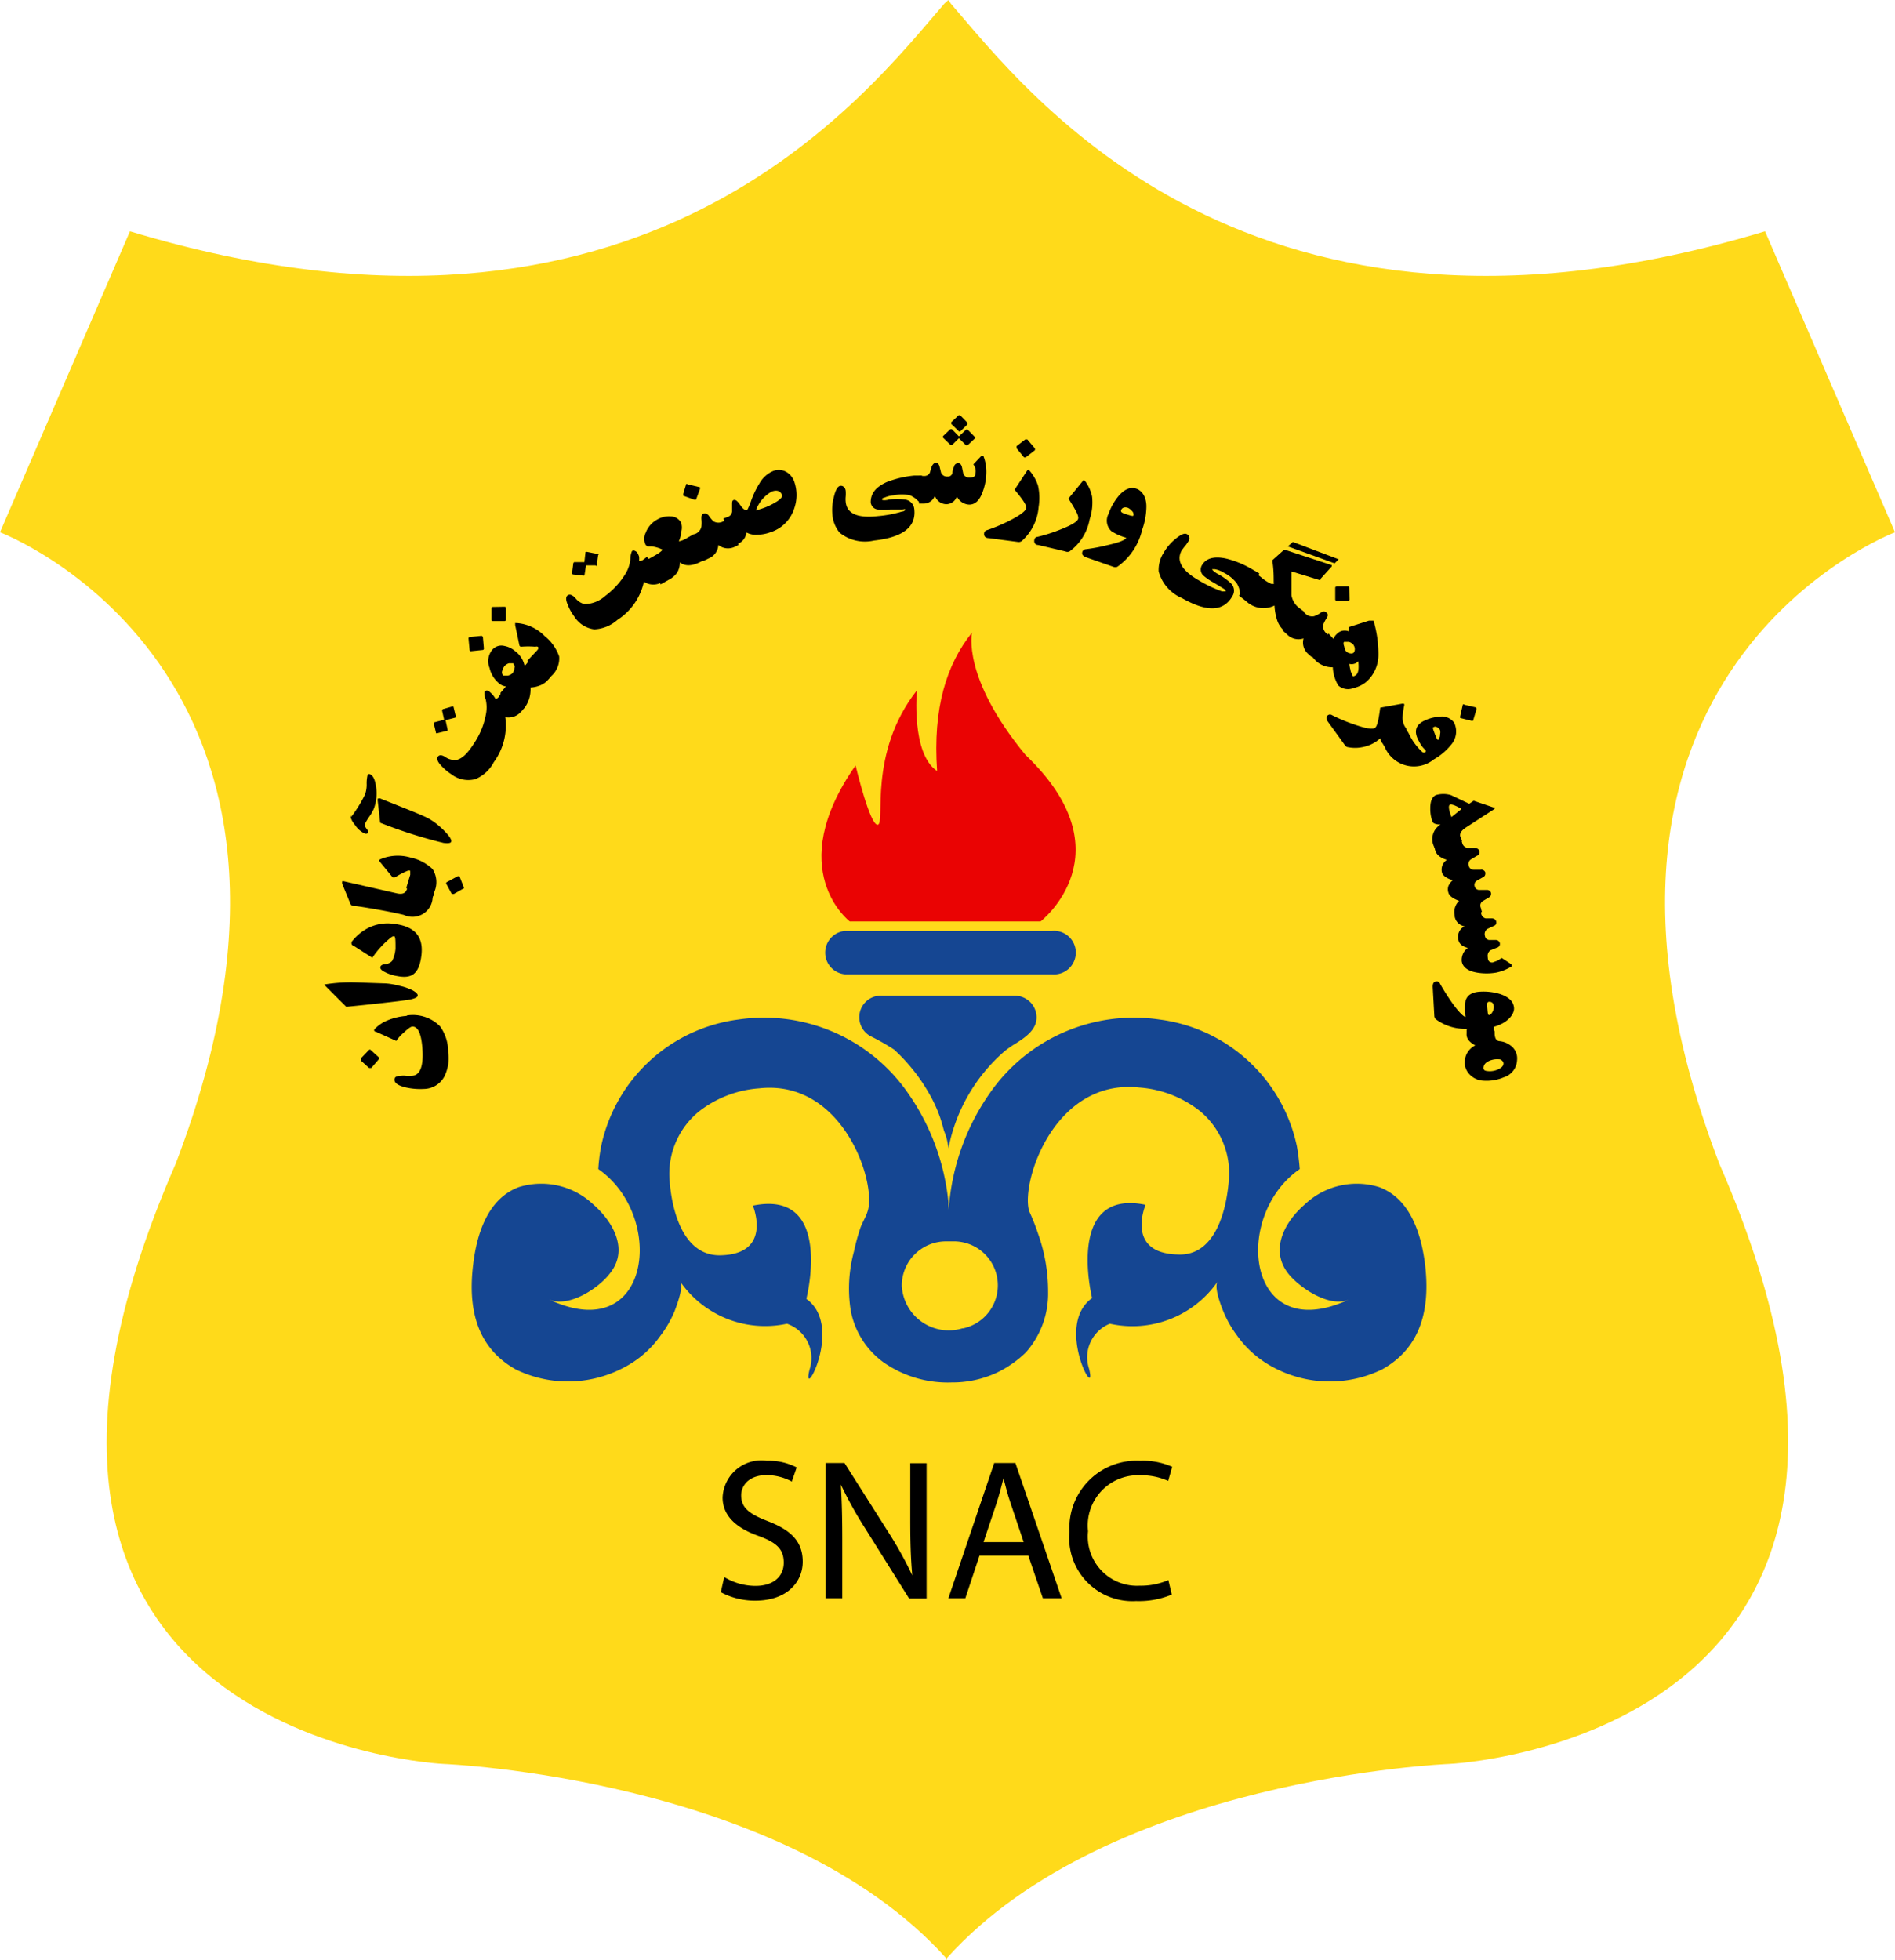 <svg xmlns="http://www.w3.org/2000/svg" viewBox="0 0 93.91 97.11"><defs><style>.cls-1{fill:#ffda1a;}.cls-2{fill:#ea0303;}.cls-3{fill:#154692;}</style></defs><g id="Layer_2" data-name="Layer 2"><g id="Layer_7" data-name="Layer 7"><path class="cls-1" d="M46.8.18C43,4.56,32,19.17,6.44,11.46L0,26.37s18.08,6.84,8.7,31.3C-3.79,86.26,22,87.39,22,87.39s16.82.67,24.88,9.61v.11l.05-.06,0,.06V97c8.06-8.94,24.87-9.61,24.87-9.61S97.7,86.26,85.21,57.67c-9.37-24.46,8.7-31.3,8.7-31.3L87.47,11.46C61.89,19.17,50.92,4.56,47.12.18L47,0Z"/><path class="cls-2" d="M48.17,31.34s-.52,2.22,2.65,6.06c5.11,4.87.75,8.25.75,8.25H42.11s-3.34-2.54.29-7.73c0,0,.71,3,1.1,2.94S43,37.31,45.44,34.2c0,0-.3,3.13,1,4C46.22,35.07,46.91,32.91,48.17,31.34Z"/><path class="cls-3" d="M52.13,48.27H41.87a1.08,1.08,0,0,1,0-2.15H52.13a1.08,1.08,0,1,1,0,2.15Z"/><path class="cls-3" d="M50.36,51.68a5,5,0,0,0-.59.41A8.52,8.52,0,0,0,47,56.9a2.92,2.92,0,0,0-.22-.88c-.06-.23-.12-.45-.2-.68A7,7,0,0,0,46,54.1,8.94,8.94,0,0,0,44.31,52a10.76,10.76,0,0,0-1.18-.67,1.07,1.07,0,0,1,.61-2h6.55a1.08,1.08,0,0,1,1.08,1.07C51.37,51,50.85,51.37,50.36,51.68Z"/><path class="cls-3" d="M70.62,62.63c-.19-1.5-.73-3.25-2.28-3.82a3.75,3.75,0,0,0-3.69.87c-1,.87-1.75,2.27-.78,3.45.58.71,2.08,1.69,3,1.24-5.09,2.4-5.84-4.12-2.46-6.45a10.89,10.89,0,0,0-.14-1.13,8,8,0,0,0-6.81-6.28,8.69,8.69,0,0,0-8.41,3.65,11.37,11.37,0,0,0-2,5.37s-.06.4-.06.4S47,59.6,47,59.56a11.35,11.35,0,0,0-2-5.4,8.68,8.68,0,0,0-8.41-3.65,8,8,0,0,0-6.8,6.28,8.72,8.72,0,0,0-.14,1.13c3.37,2.33,2.62,8.85-2.46,6.45.95.45,2.45-.53,3-1.24,1-1.18.21-2.58-.78-3.45a3.75,3.75,0,0,0-3.69-.87c-1.55.57-2.09,2.32-2.27,3.82-.26,2.1.11,4.09,2.1,5.21a5.9,5.9,0,0,0,5.35-.08,5.07,5.07,0,0,0,1.84-1.6,5.5,5.5,0,0,0,.69-1.2c.1-.27.47-1.22.27-1.48A5.12,5.12,0,0,0,39,65.58a1.8,1.8,0,0,1,1.12,2.27c-.44,1.77,1.75-2.14-.16-3.5,0,0,1.39-5.45-2.65-4.62,0,0,1,2.39-1.58,2.46-1.94.06-2.48-2.38-2.56-3.89a4,4,0,0,1,1.45-3.22,5.49,5.49,0,0,1,3-1.16C41.78,53.46,43.45,58.6,43,60c-.08.27-.25.54-.35.8A10.46,10.46,0,0,0,42.32,62a7,7,0,0,0-.17,2.87,4.1,4.1,0,0,0,1.63,2.62,5.55,5.55,0,0,0,3.38,1A5.2,5.2,0,0,0,49.41,68a5.4,5.4,0,0,0,1.43-1,4.39,4.39,0,0,0,1.1-3,8.47,8.47,0,0,0-.49-2.86A11,11,0,0,0,51,60c-.42-1.44,1.25-6.58,5.46-6.12a5.49,5.49,0,0,1,3,1.16,4,4,0,0,1,1.45,3.22c-.08,1.51-.61,4-2.56,3.89-2.6-.07-1.58-2.46-1.58-2.46-4-.83-2.65,4.62-2.65,4.62-1.9,1.36.29,5.27-.15,3.5A1.79,1.79,0,0,1,55,65.58a5.14,5.14,0,0,0,5.35-2.1c-.21.26.16,1.21.27,1.48a5.46,5.46,0,0,0,.68,1.2,5.15,5.15,0,0,0,1.84,1.6,5.92,5.92,0,0,0,5.36.08C70.5,66.72,70.87,64.73,70.62,62.63ZM47.69,65.81a2.33,2.33,0,0,1-3-2.12,2.19,2.19,0,0,1,2.19-2.19h.33a2.18,2.18,0,0,1,.52,4.31Z"/><path d="M18.3,52s0,0,0,0a0,0,0,0,1,.05,0l.43.39a0,0,0,0,1,0,.08l-.38.44s-.07,0-.11,0l-.41-.37s0-.06,0-.1Zm1.86-1.69a1.89,1.89,0,0,1,1.65.54,2.17,2.17,0,0,1,.4,1.29A2,2,0,0,1,22,53.37a1.17,1.17,0,0,1-1,.58,3.26,3.26,0,0,1-.87-.07c-.38-.09-.57-.21-.58-.37s.1-.2.32-.21a.79.79,0,0,1,.25,0,1.43,1.43,0,0,0,.26,0c.42,0,.6-.43.56-1.23s-.21-1.23-.51-1.21c-.07,0-.21.1-.41.29a1.79,1.79,0,0,0-.38.42l-1-.45c-.07,0-.1-.06-.1-.07s0-.06.08-.12a1.82,1.82,0,0,1,.59-.38A3,3,0,0,1,20.16,50.33Z"/><path d="M19.12,48.72a3.62,3.62,0,0,1,.68.12,2.73,2.73,0,0,1,.64.22c.18.1.26.18.26.26s-.12.14-.34.19-1.38.19-3.2.37l-1-1c-.06-.06-.09-.1-.08-.12l.08,0a8,8,0,0,1,1.46-.09Z"/><path d="M19.59,45.78c1,.13,1.41.66,1.29,1.58s-.5,1.13-1.18,1a2,2,0,0,1-.73-.26c-.09-.06-.13-.12-.12-.19s.08-.12.2-.14a.54.54,0,0,0,.38-.16A1.63,1.63,0,0,0,19.6,47c0-.4,0-.6-.07-.62a.3.3,0,0,0-.16.07,4.47,4.47,0,0,0-.92,1l-.95-.61c-.05,0-.08-.07-.08-.09l0-.08a2.47,2.47,0,0,1,.64-.59A2.14,2.14,0,0,1,19.59,45.78Z"/><path d="M21.52,44.16l-.08.32a1,1,0,0,1-1.42.85q-.49-.12-1.32-.27c-.57-.1-.95-.16-1.15-.18a.18.18,0,0,1-.18-.09l-.41-1a.34.34,0,0,1,0-.13s0,0,.08,0l2.63.6c.28.06.46,0,.52-.29l0-.09Z"/><path d="M20.36,42.49a2.22,2.22,0,0,1,1.08.57,1.21,1.21,0,0,1,.09,1.11l-.06.23L20.13,44l.2-.66c0-.12,0-.18,0-.2a.2.2,0,0,0-.13,0,3.84,3.84,0,0,0-.63.33s-.07,0-.11,0l-.63-.77a.21.21,0,0,1-.05-.09l.09-.05A2.22,2.22,0,0,1,20.36,42.49Zm2.32.92s.06,0,.09,0L23,44A.05.05,0,0,1,23,44l-.51.29s-.07,0-.1,0l-.26-.48a.07.07,0,0,1,0-.1Z"/><path d="M18.34,38.36c.15.06.25.27.3.64a2.15,2.15,0,0,1-.12,1.08,2.46,2.46,0,0,1-.22.38,2.47,2.47,0,0,0-.22.37c0,.05,0,.12.08.22s.1.16.09.2-.13.1-.26,0a1.13,1.13,0,0,1-.39-.37c-.18-.22-.25-.39-.21-.49,0,.06,0,.09,0,.09s.11-.12.27-.37a6.33,6.33,0,0,0,.43-.75,1.46,1.46,0,0,0,.08-.54,1.79,1.79,0,0,1,.05-.44A.09.09,0,0,1,18.34,38.36Zm.53,1.21,1.23.49q1,.4,1.17.51a3.09,3.09,0,0,1,.5.36,4.32,4.32,0,0,1,.43.43c.13.16.18.27.16.34s-.16.09-.38.06a23.68,23.68,0,0,1-3.14-1l-.12-1.07a.35.35,0,0,1,0-.12S18.79,39.53,18.87,39.57Z"/><path d="M22.41,35s.06,0,.06,0l.12.5s0,.05-.05.06l-.46.12.1.46s0,.05,0,.06l-.49.12a.06.06,0,0,1-.08,0l-.11-.46a.06.06,0,0,1,.05-.08l.46-.12-.1-.45s0-.07.05-.08ZM26,35l-.11.17a.82.82,0,0,1-.85.36,3.07,3.07,0,0,1-.57,2.23,1.82,1.82,0,0,1-.91.84,1.37,1.37,0,0,1-1.19-.24,2.67,2.67,0,0,1-.49-.41c-.19-.2-.25-.35-.19-.45s.19-.12.37,0a.84.84,0,0,0,.56.15c.28-.06.56-.33.87-.82a3.76,3.76,0,0,0,.58-1.39,1.76,1.76,0,0,0,0-.79.81.81,0,0,1-.06-.37c.06-.09.15-.1.26,0a1.17,1.17,0,0,1,.16.16,1.08,1.08,0,0,1,.13.19.28.28,0,0,0,.19-.16l.1-.16Z"/><path d="M23.87,31.5a0,0,0,0,1,.06.05l.05.58s0,.06-.05.07l-.58.06c-.05,0-.07,0-.08-.07l-.05-.54a.07.07,0,0,1,.06-.09Zm3.44,2-.16.19a1,1,0,0,1-.45.29,1.34,1.34,0,0,1-.41.08,1.54,1.54,0,0,1-.29,1l-.14.16-1.07-.88.28-.33a.69.69,0,0,1-.38-.19,1.39,1.39,0,0,1-.43-.73.89.89,0,0,1,.12-.88.59.59,0,0,1,.61-.21,1.13,1.13,0,0,1,.54.26A1.21,1.21,0,0,1,26,33l.25-.3Zm-1.86-.64c-.05,0-.13,0-.23,0A.5.5,0,0,0,25,33a.7.7,0,0,0-.11.23.22.22,0,0,0,.05.24s.12,0,.23,0a.48.48,0,0,0,.23-.12.44.44,0,0,0,.09-.25C25.53,33,25.51,33,25.45,32.91Z"/><path d="M25,30.06s.07,0,.07.06v.58a.07.07,0,0,1-.06.07l-.58,0c-.05,0-.07,0-.07-.08l0-.54c0-.05,0-.08.07-.08ZM27,31.52a2.23,2.23,0,0,1,.71,1,1.17,1.17,0,0,1-.42,1l-.16.17-1-.95.47-.5c.09-.09.1-.15.05-.2a.17.17,0,0,0-.12,0,4.19,4.19,0,0,0-.71,0s-.06,0-.08-.07l-.21-1c0-.06,0-.09,0-.1s0,0,.1,0A2.17,2.17,0,0,1,27,31.52Z"/><path d="M33,28.7l-.16.12a.84.84,0,0,1-.93,0,3,3,0,0,1-1.31,1.89,1.86,1.86,0,0,1-1.15.47,1.38,1.38,0,0,1-1-.65,2.32,2.32,0,0,1-.31-.56c-.11-.25-.11-.41,0-.48s.22,0,.35.11a.83.83,0,0,0,.48.33A1.58,1.58,0,0,0,30,29.52a3.89,3.89,0,0,0,1-1.1,1.66,1.66,0,0,0,.24-.75,1,1,0,0,1,.08-.37c.09-.06.17,0,.25.06a1,1,0,0,1,.1.21.91.91,0,0,1,0,.22.29.29,0,0,0,.23-.08l.16-.12Zm-3.36-1.25s.05,0,0,.06l-.07.5s0,.06-.06,0l-.47,0-.07.46s0,.06-.06.05l-.51-.06s-.05,0-.05-.08l.06-.47a.07.07,0,0,1,.08-.06l.47,0,.05-.45c0-.05,0-.06.08-.06Z"/><path d="M35.08,27.63l-.24.14c-.49.28-.87.31-1.15.09a.94.94,0,0,1-.14.52,1.17,1.17,0,0,1-.42.35l-.39.22-.68-1.21.36-.2c.25-.14.39-.25.41-.31a1.64,1.64,0,0,0-.54-.16h-.21S32,27,32,27a.68.68,0,0,1,0-.61,1.24,1.24,0,0,1,.57-.65,1.15,1.15,0,0,1,.64-.16.61.61,0,0,1,.54.31.75.75,0,0,1,0,.49s0,.2-.11.44a1.19,1.19,0,0,0,.43-.18l.32-.18Z"/><path d="M34.69,24.14s0,0,0,.08l-.2.54s0,0-.08,0l-.55-.2s0,0,0-.1L34,24s0-.06.09,0ZM36.6,27l-.21.1A.76.76,0,0,1,35.6,27a.77.77,0,0,1-.49.67l-.27.13-.58-1.26.17-.08a.5.5,0,0,0,.33-.37,1.65,1.65,0,0,0,0-.38c0-.13,0-.22.1-.26s.18,0,.26.09a1.54,1.54,0,0,0,.24.29.48.48,0,0,0,.48,0l.21-.1Z"/><path d="M39.36,23.86a2,2,0,0,1,0,1.33,1.82,1.82,0,0,1-1.21,1.19,1.87,1.87,0,0,1-.59.11,1,1,0,0,1-.57-.11.68.68,0,0,1-.42.56L36.3,27l-.45-1.31.21-.08a.31.31,0,0,0,.22-.26V25c0-.13,0-.21.09-.23s.18.06.32.26.25.27.34.24a3,3,0,0,0,.19-.45,4.34,4.34,0,0,1,.41-.86,1.42,1.42,0,0,1,.7-.63.75.75,0,0,1,.67.07A.89.89,0,0,1,39.36,23.86Zm-.6.68c-.08-.22-.25-.28-.51-.19a1.72,1.72,0,0,0-.79.94l.26-.08a3.31,3.31,0,0,0,.82-.39C38.7,24.7,38.78,24.61,38.76,24.54Z"/><path d="M45.88,24.9l-.18,0a.31.31,0,0,1-.24-.12,1.26,1.26,0,0,0-.36-.24,1.88,1.88,0,0,0-.81,0,1.34,1.34,0,0,0-.47.12c-.08,0-.11.06-.11.09s.12.06.35,0a3,3,0,0,1,.77,0,.52.52,0,0,1,.48.49c.09.87-.56,1.38-2,1.54a2,2,0,0,1-1.7-.39,1.59,1.59,0,0,1-.36-.91,2.47,2.47,0,0,1,.08-.88c.08-.34.19-.51.31-.53s.25.07.27.25a1.94,1.94,0,0,1,0,.27,1.26,1.26,0,0,0,0,.28c.06.58.59.81,1.59.7a5.77,5.77,0,0,0,1.21-.23c.1,0,.15-.06.15-.1s-.06,0-.17,0-.37,0-.57,0a2.23,2.23,0,0,1-.63,0,.39.39,0,0,1-.34-.36c0-.41.22-.74.8-1a5.13,5.13,0,0,1,1.36-.32l.38,0Z"/><path d="M48.88,23.39a2.86,2.86,0,0,1-.19,1c-.15.41-.38.62-.67.61a.7.7,0,0,1-.6-.41.56.56,0,0,1-.5.39.6.6,0,0,1-.59-.43.58.58,0,0,1-.55.4h-.24l0-1.37h.24a.3.3,0,0,0,.3-.16l.09-.3c.06-.13.13-.19.21-.19s.15.06.18.18l.08.32a.32.32,0,0,0,.32.18.23.23,0,0,0,.24-.17c0-.06,0-.16.08-.32a.2.2,0,0,1,.21-.17c.09,0,.15.07.18.19l.07.34a.31.31,0,0,0,.31.18c.19,0,.29-.06.29-.19a.78.78,0,0,0,0-.26L48.24,23l.4-.42s.07,0,.09,0A2.16,2.16,0,0,1,48.88,23.39Zm-2.15-1.71s0,0,0-.07l.37-.35a0,0,0,0,1,.07,0l.35.36.36-.34a0,0,0,0,1,.07,0l.35.36a.06.06,0,0,1,0,.09l-.35.33s-.05,0-.08,0l-.35-.35h0l-.33.33a.07.07,0,0,1-.09,0Zm.41-.68s0-.05,0-.08l.37-.35s.05,0,.07,0l.36.37s0,0,0,.09l-.34.33a.06.06,0,0,1-.09,0Z"/><path d="M51.47,25.12a2.51,2.51,0,0,1-.83,1.68.25.25,0,0,1-.19.05L49,26.66c-.17,0-.25-.1-.23-.24a.17.17,0,0,1,.13-.15A8.75,8.75,0,0,0,50,25.81c.55-.28.84-.5.86-.64s-.18-.43-.58-.91l.62-.94q.06-.08.12,0a2.08,2.08,0,0,1,.42.74A2.79,2.79,0,0,1,51.47,25.12Zm-.18-2.9s0,.05,0,.08l-.46.36a0,0,0,0,1-.08,0l-.37-.45s0-.07,0-.11l.43-.33s.07,0,.1,0Z"/><path d="M54,25.73a2.53,2.53,0,0,1-1,1.59.24.24,0,0,1-.2,0L51.45,27c-.16,0-.22-.13-.19-.26a.16.16,0,0,1,.14-.14,7.85,7.85,0,0,0,1.11-.35c.57-.22.88-.4.92-.55s-.13-.44-.48-1l.71-.87c0-.05.08-.05.11,0a1.91,1.91,0,0,1,.35.78A2.66,2.66,0,0,1,54,25.73Z"/><path d="M56.6,26.25a3.11,3.11,0,0,1-1.23,1.83.27.27,0,0,1-.2,0l-1.35-.47c-.16-.06-.22-.15-.18-.28a.19.19,0,0,1,.16-.12,8.72,8.72,0,0,0,1.07-.2c.58-.13.89-.25.94-.37a2.52,2.52,0,0,1-.74-.33.71.71,0,0,1-.14-.84,2.9,2.9,0,0,1,.49-.88c.3-.36.6-.48.89-.38s.51.42.5.91A3.48,3.48,0,0,1,56.6,26.25Zm-.43-.71a.23.23,0,0,0-.07-.22.66.66,0,0,0-.2-.16c-.18-.06-.3,0-.34.11s.07.15.29.22S56.16,25.58,56.17,25.54Z"/><path d="M61.72,29.63l-.16-.09q-.09,0-.12-.24a1.11,1.11,0,0,0-.15-.4,1.8,1.8,0,0,0-.63-.52,1.31,1.31,0,0,0-.45-.18c-.08,0-.12,0-.14,0s.07.12.27.23a3.11,3.11,0,0,1,.63.44.51.51,0,0,1,.1.67c-.44.77-1.27.79-2.5.09a2,2,0,0,1-1.15-1.32,1.56,1.56,0,0,1,.25-.93,2.45,2.45,0,0,1,.58-.68c.27-.22.45-.3.56-.24a.23.23,0,0,1,.08.36,2,2,0,0,1-.16.23c-.08.09-.13.17-.17.22-.28.51,0,1,.88,1.5a6.22,6.22,0,0,0,1.12.53c.1,0,.16,0,.18,0s0-.08-.11-.14l-.49-.3a2.7,2.7,0,0,1-.52-.36.41.41,0,0,1-.06-.49q.31-.54,1.23-.33a4.82,4.82,0,0,1,1.29.54l.33.19Z"/><path d="M63.83,31.4l-.18-.14a1.16,1.16,0,0,1-.37-.57,2.78,2.78,0,0,1-.12-.69,1.24,1.24,0,0,1-1.4-.21l-.36-.28.85-1.1.26.2a1.93,1.93,0,0,0,.5.32c.06,0,.09,0,.11,0s0-.06,0-.11c0-.27,0-.63-.07-1.06l.58-.52a.06.06,0,0,1,.05,0L66,28l0,0s0,0,0,.06l-.56.62s0,.05,0,.05a.06.06,0,0,1-.07,0L64,28.31l0,1.18a1,1,0,0,0,.37.62l.26.2Zm2.51-3.69-.2.2-2.32-.84.25-.22Z"/><path d="M65,32.55l-.18-.16a.75.75,0,0,1-.22-.76.79.79,0,0,1-.81-.19l-.22-.2.94-1,.15.13a.48.48,0,0,0,.46.16,1.2,1.2,0,0,0,.34-.18.21.21,0,0,1,.28,0c.08.07.08.16,0,.28a1.68,1.68,0,0,0-.17.33.47.47,0,0,0,.19.44l.17.16Zm1.88-2.84s0,.05-.06.05l-.58,0s-.07,0-.07-.06l0-.58s0-.07.08-.07l.55,0a.06.06,0,0,1,.07.07Z"/><path d="M67.71,33.78a1.53,1.53,0,0,1-.64.31.72.72,0,0,1-.75-.13,1.93,1.93,0,0,1-.27-.9,1.21,1.21,0,0,1-.84-.32l-.37-.41,1-.94.25.27a.48.48,0,0,1,.15-.24.53.53,0,0,1,.6-.14l0-.21,1-.32c.11,0,.18,0,.22,0a.51.51,0,0,1,.06.19,5.87,5.87,0,0,1,.19,1.51A1.79,1.79,0,0,1,67.71,33.78Zm-.64-1.43a.28.28,0,0,0,.07-.21.4.4,0,0,0-.08-.21.5.5,0,0,0-.21-.13c-.1,0-.18,0-.23,0s-.05.12,0,.24a.46.46,0,0,0,.09.23.38.38,0,0,0,.2.1A.24.24,0,0,0,67.07,32.35Zm.15,1.07q.15-.14.09-.66l0,0a.44.44,0,0,1-.44.13,1.28,1.28,0,0,0,.05.28.5.5,0,0,0,.1.25C67,33.54,67.12,33.52,67.22,33.42Z"/><path d="M68.6,36.93l-.1-.13a.38.38,0,0,1-.08-.23l-.21.16a1.84,1.84,0,0,1-.72.29,1.78,1.78,0,0,1-.67,0,.22.22,0,0,1-.17-.1l-.84-1.16c-.1-.14-.1-.25,0-.33a.18.18,0,0,1,.2,0,8,8,0,0,0,1.07.45c.59.21.94.27,1.06.18s.18-.42.26-1l1.1-.2c.07,0,.1,0,.09.08a4.17,4.17,0,0,0-.08.56.89.89,0,0,0,.13.53l.07.08Z"/><path d="M71.06,37.62A1.57,1.57,0,0,1,68.62,37l-.2-.34L69.61,36l.2.33a2.93,2.93,0,0,0,.69.94.15.15,0,0,0,.13,0,.08.08,0,0,0,0-.12l0,0a1.24,1.24,0,0,1-.29-.39c-.27-.45-.22-.78.14-1a2,2,0,0,1,.83-.25.76.76,0,0,1,.75.29,1,1,0,0,1-.15,1.1A3,3,0,0,1,71.06,37.62Zm.22-1a.27.27,0,0,0,.08-.22.43.43,0,0,0,0-.24.35.35,0,0,0-.14-.13.15.15,0,0,0-.18,0c-.07,0,0,.15.07.34S71.24,36.68,71.28,36.66ZM73,35.71s0,0-.08,0l-.56-.14s0,0,0-.08l.13-.57s0-.06.1,0l.52.12a.08.08,0,0,1,.06.1Z"/><path d="M71.18,42.21l-.12-.28a.84.84,0,0,1,.33-1.08c-.22,0-.36-.05-.4-.14a1.82,1.82,0,0,1-.11-.66c0-.36.09-.57.28-.66a1.3,1.3,0,0,1,.74,0l.91.43.22-.15L74,40s0,0,.06,0,0,.05,0,.08L72.64,41c-.24.16-.33.32-.26.48l.08.18Zm.75-1.73.5-.4c-.3-.18-.5-.25-.58-.21S71.79,40.11,71.93,40.48Z"/><path d="M72.15,45.52l-.07-.22a.76.76,0,0,1,.23-.67c-.31-.11-.49-.25-.53-.4a.52.52,0,0,1,0-.34.83.83,0,0,1,.21-.28c-.31-.1-.49-.23-.53-.38a.58.58,0,0,1,.24-.63c-.32-.1-.51-.25-.57-.46l-.06-.23,1.32-.38.07.22a.33.33,0,0,0,.26.26h.34c.14,0,.23.06.25.15a.19.19,0,0,1-.12.24l-.3.18a.27.27,0,0,0-.1.32.24.24,0,0,0,.24.19h.35a.2.2,0,0,1,.23.14c0,.09,0,.17-.12.23l-.3.17a.24.24,0,0,0-.11.28.23.23,0,0,0,.24.18l.34,0a.21.21,0,0,1,.23.15.21.21,0,0,1-.12.23l-.3.18a.26.26,0,0,0-.09.31l.06.22Z"/><path d="M74.17,48.18a2.8,2.8,0,0,1-1,0c-.44-.08-.68-.27-.73-.55a.74.74,0,0,1,.3-.67c-.28-.07-.44-.21-.47-.42a.58.58,0,0,1,.31-.65.59.59,0,0,1-.49-.48l0-.23L73.4,45l0,.23a.3.3,0,0,0,.22.27l.31,0c.14,0,.21.09.22.17s0,.16-.14.21l-.3.14a.31.31,0,0,0-.12.35.23.23,0,0,0,.21.2l.33,0a.2.2,0,0,1,.2.17.19.19,0,0,1-.15.21l-.32.13a.34.34,0,0,0-.13.35c0,.19.11.27.25.25l.24-.09.2-.13.49.32s0,.07,0,.1A2.42,2.42,0,0,1,74.17,48.18Z"/><path d="M72.7,51.29l0-.32a2.45,2.45,0,0,1-1.54-.47.25.25,0,0,1-.08-.18L71,48.89c0-.17.05-.26.19-.27a.17.17,0,0,1,.17.11c.14.25.33.56.58.92s.57.73.69.73a2.79,2.79,0,0,1,0-.81c.09-.28.33-.42.72-.44a2.81,2.81,0,0,1,1,.12c.44.15.66.38.68.69s-.32.75-1,.93l0,.36Zm1.08-1q.09,0,.18-.15a.49.49,0,0,0,.07-.24c0-.18-.08-.27-.22-.27s-.12.12-.1.35S73.74,50.29,73.78,50.28Z"/><path d="M73.52,53.54a1,1,0,0,1-.67-.29.84.84,0,0,1-.26-.67.93.93,0,0,1,.52-.79c-.3-.16-.45-.35-.43-.59V51l1.39.07v.1c0,.25.07.39.23.41a1.06,1.06,0,0,1,.55.21.79.79,0,0,1,.33.74.93.93,0,0,1-.65.84A2.2,2.2,0,0,1,73.52,53.54Zm.27-.47a1,1,0,0,0,.43-.08c.18-.08.28-.17.29-.29a.18.18,0,0,0-.07-.15.2.2,0,0,0-.16-.07,1,1,0,0,0-.46.07c-.19.08-.29.19-.3.34S73.61,53.06,73.79,53.07Z"/><path d="M35.89,78.13a3,3,0,0,0,1.55.44c.89,0,1.4-.47,1.4-1.15s-.36-1-1.26-1.33c-1.1-.39-1.77-1-1.77-1.9A1.92,1.92,0,0,1,38,72.37a3,3,0,0,1,1.48.33l-.24.7A2.67,2.67,0,0,0,38,73.08c-.92,0-1.27.55-1.27,1,0,.63.41.93,1.34,1.29,1.13.44,1.71,1,1.71,2s-.77,1.93-2.35,1.93a3.56,3.56,0,0,1-1.71-.42Z"/><path d="M40.91,79.18v-6.7h.94L44,75.87a19,19,0,0,1,1.21,2.18h0c-.08-.9-.1-1.71-.1-2.76v-2.8h.81v6.7h-.87l-2.13-3.4a19.5,19.5,0,0,1-1.25-2.24h0c.05.85.07,1.65.07,2.77v2.86Z"/><path d="M48.54,77.07l-.7,2.11H47l2.27-6.7h1.05l2.29,6.7h-.93l-.72-2.11Zm2.19-.67-.65-1.93c-.15-.44-.25-.84-.35-1.23h0c-.1.4-.21.81-.34,1.22l-.65,1.94Z"/><path d="M58.07,79a4.23,4.23,0,0,1-1.77.32A3.13,3.13,0,0,1,53,75.89a3.33,3.33,0,0,1,3.5-3.52,3.56,3.56,0,0,1,1.59.3l-.2.7a3.17,3.17,0,0,0-1.36-.28,2.49,2.49,0,0,0-2.61,2.77,2.44,2.44,0,0,0,2.57,2.7,3.4,3.4,0,0,0,1.41-.28Z"/></g></g></svg>